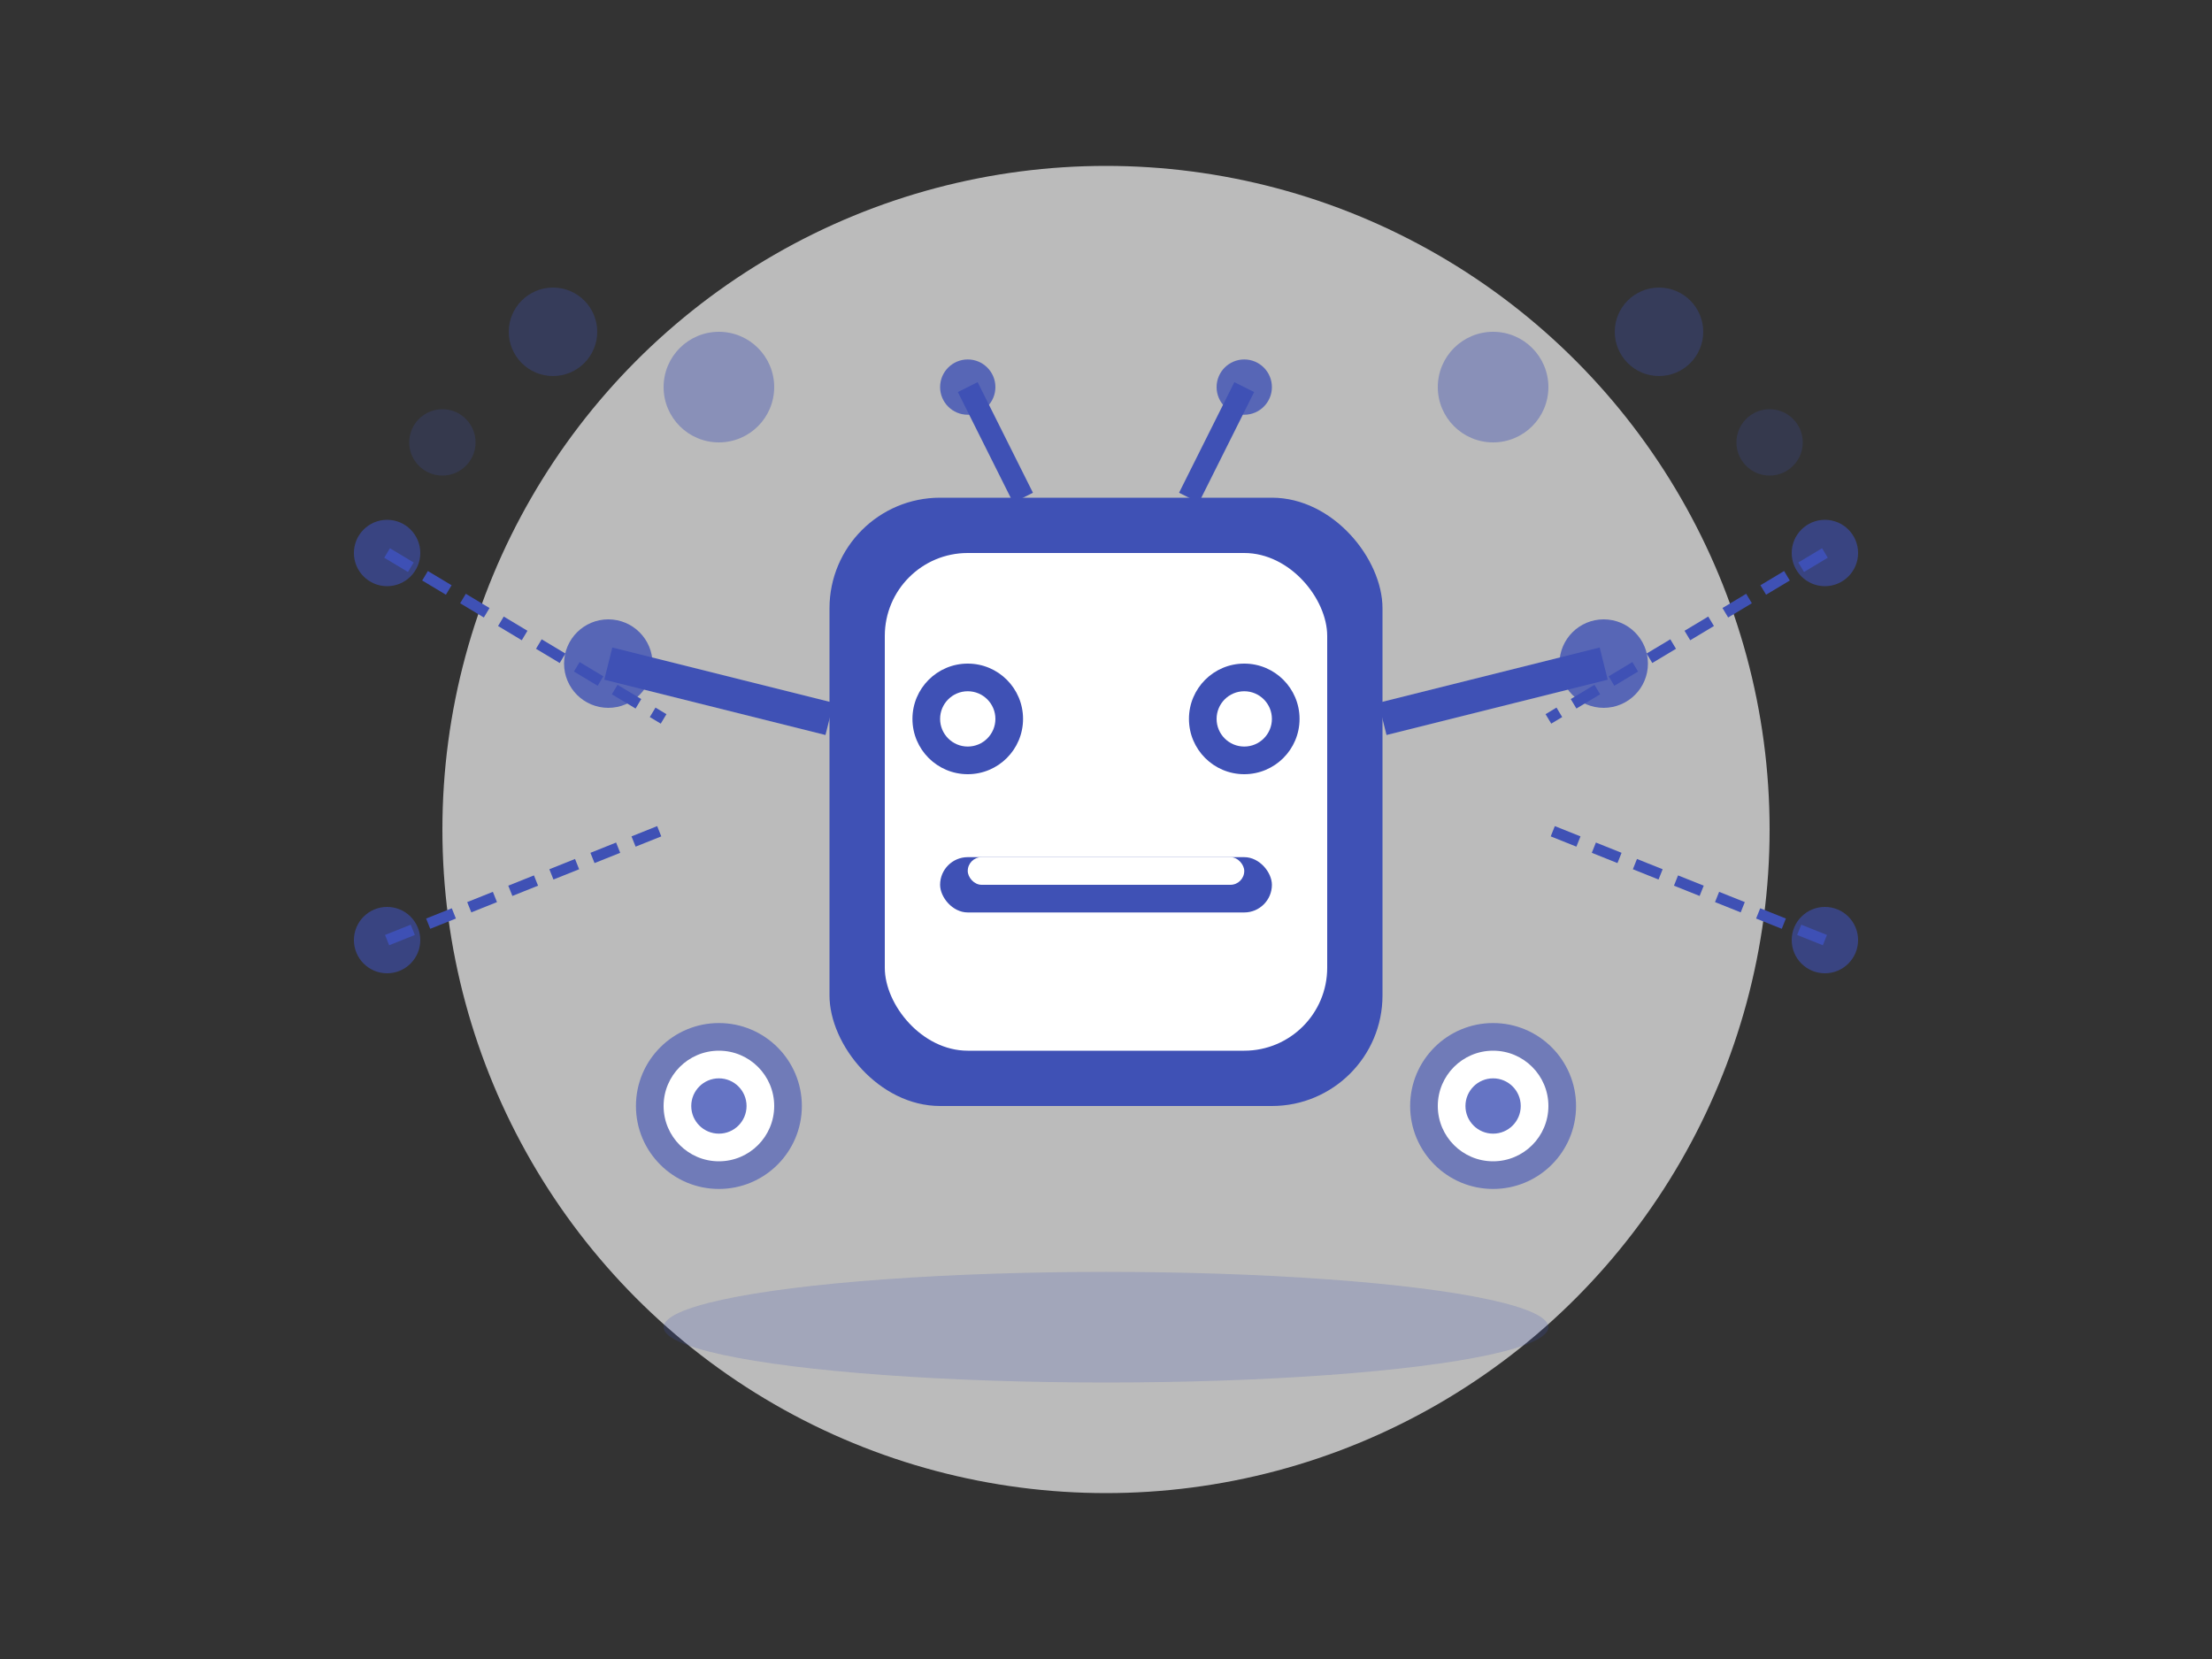 <svg width="400" height="300" viewBox="0 0 400 300" fill="none" xmlns="http://www.w3.org/2000/svg">
  <rect x="0" y="0" width="400" height="300" fill="#333333" stroke="none"/>
  <!-- Background circle -->
  <circle cx="200" cy="150" r="120" fill="#F5F5F5" opacity="0.7" />
  
  <!-- Robot head/body -->
  <rect x="150" y="90" width="100" height="110" rx="20" fill="#3F51B5" />
  <rect x="160" y="100" width="80" height="90" rx="15" fill="#FFFFFF" />
  
  <!-- Robot eyes -->
  <circle cx="175" cy="130" r="10" fill="#3F51B5" />
  <circle cx="225" cy="130" r="10" fill="#3F51B5" />
  <circle cx="175" cy="130" r="5" fill="#FFFFFF" />
  <circle cx="225" cy="130" r="5" fill="#FFFFFF" />
  
  <!-- Robot mouth -->
  <rect x="170" y="155" width="60" height="10" rx="5" fill="#3F51B5" />
  <rect x="175" y="155" width="50" height="5" rx="2.5" fill="#FFFFFF" />
  
  <!-- Robot antennas -->
  <line x1="185" y1="90" x2="175" y2="70" stroke="#3F51B5" stroke-width="4" />
  <line x1="215" y1="90" x2="225" y2="70" stroke="#3F51B5" stroke-width="4" />
  <circle cx="175" cy="70" r="5" fill="#3F51B5" opacity="0.8" />
  <circle cx="225" cy="70" r="5" fill="#3F51B5" opacity="0.8" />
  
  <!-- Robot arms -->
  <line x1="150" y1="130" x2="110" y2="120" stroke="#3F51B5" stroke-width="6" />
  <line x1="250" y1="130" x2="290" y2="120" stroke="#3F51B5" stroke-width="6" />
  <circle cx="110" cy="120" r="8" fill="#3F51B5" opacity="0.8" />
  <circle cx="290" cy="120" r="8" fill="#3F51B5" opacity="0.8" />
  
  <!-- Gears/Cogs -->
  <circle cx="130" cy="200" r="15" fill="#3F51B5" opacity="0.6" />
  <circle cx="130" cy="200" r="10" fill="#FFFFFF" />
  <circle cx="130" cy="200" r="5" fill="#3F51B5" opacity="0.8" />
  
  <circle cx="270" cy="200" r="15" fill="#3F51B5" opacity="0.6" />
  <circle cx="270" cy="200" r="10" fill="#FFFFFF" />
  <circle cx="270" cy="200" r="5" fill="#3F51B5" opacity="0.8" />
  
  <!-- Data/Connection Lines -->
  <line x1="70" y1="100" x2="120" y2="130" stroke="#3F51B5" stroke-width="2" stroke-dasharray="5 3" />
  <line x1="70" y1="170" x2="120" y2="150" stroke="#3F51B5" stroke-width="2" stroke-dasharray="5 3" />
  <line x1="330" y1="100" x2="280" y2="130" stroke="#3F51B5" stroke-width="2" stroke-dasharray="5 3" />
  <line x1="330" y1="170" x2="280" y2="150" stroke="#3F51B5" stroke-width="2" stroke-dasharray="5 3" />
  
  <!-- Small Decorative Elements -->
  <circle cx="70" cy="100" r="6" fill="#3F51B5" opacity="0.6" />
  <circle cx="70" cy="170" r="6" fill="#3F51B5" opacity="0.6" />
  <circle cx="330" cy="100" r="6" fill="#3F51B5" opacity="0.6" />
  <circle cx="330" cy="170" r="6" fill="#3F51B5" opacity="0.6" />
  
  <!-- Abstract Thought Bubbles -->
  <circle cx="130" cy="70" r="10" fill="#3F51B5" opacity="0.4" />
  <circle cx="100" cy="60" r="8" fill="#3F51B5" opacity="0.3" />
  <circle cx="80" cy="80" r="6" fill="#3F51B5" opacity="0.2" />
  
  <circle cx="270" cy="70" r="10" fill="#3F51B5" opacity="0.4" />
  <circle cx="300" cy="60" r="8" fill="#3F51B5" opacity="0.3" />
  <circle cx="320" cy="80" r="6" fill="#3F51B5" opacity="0.2" />
  
  <!-- Bottom Light Effect -->
  <ellipse cx="200" cy="240" rx="80" ry="10" fill="#3F51B5" opacity="0.2" />
</svg> 